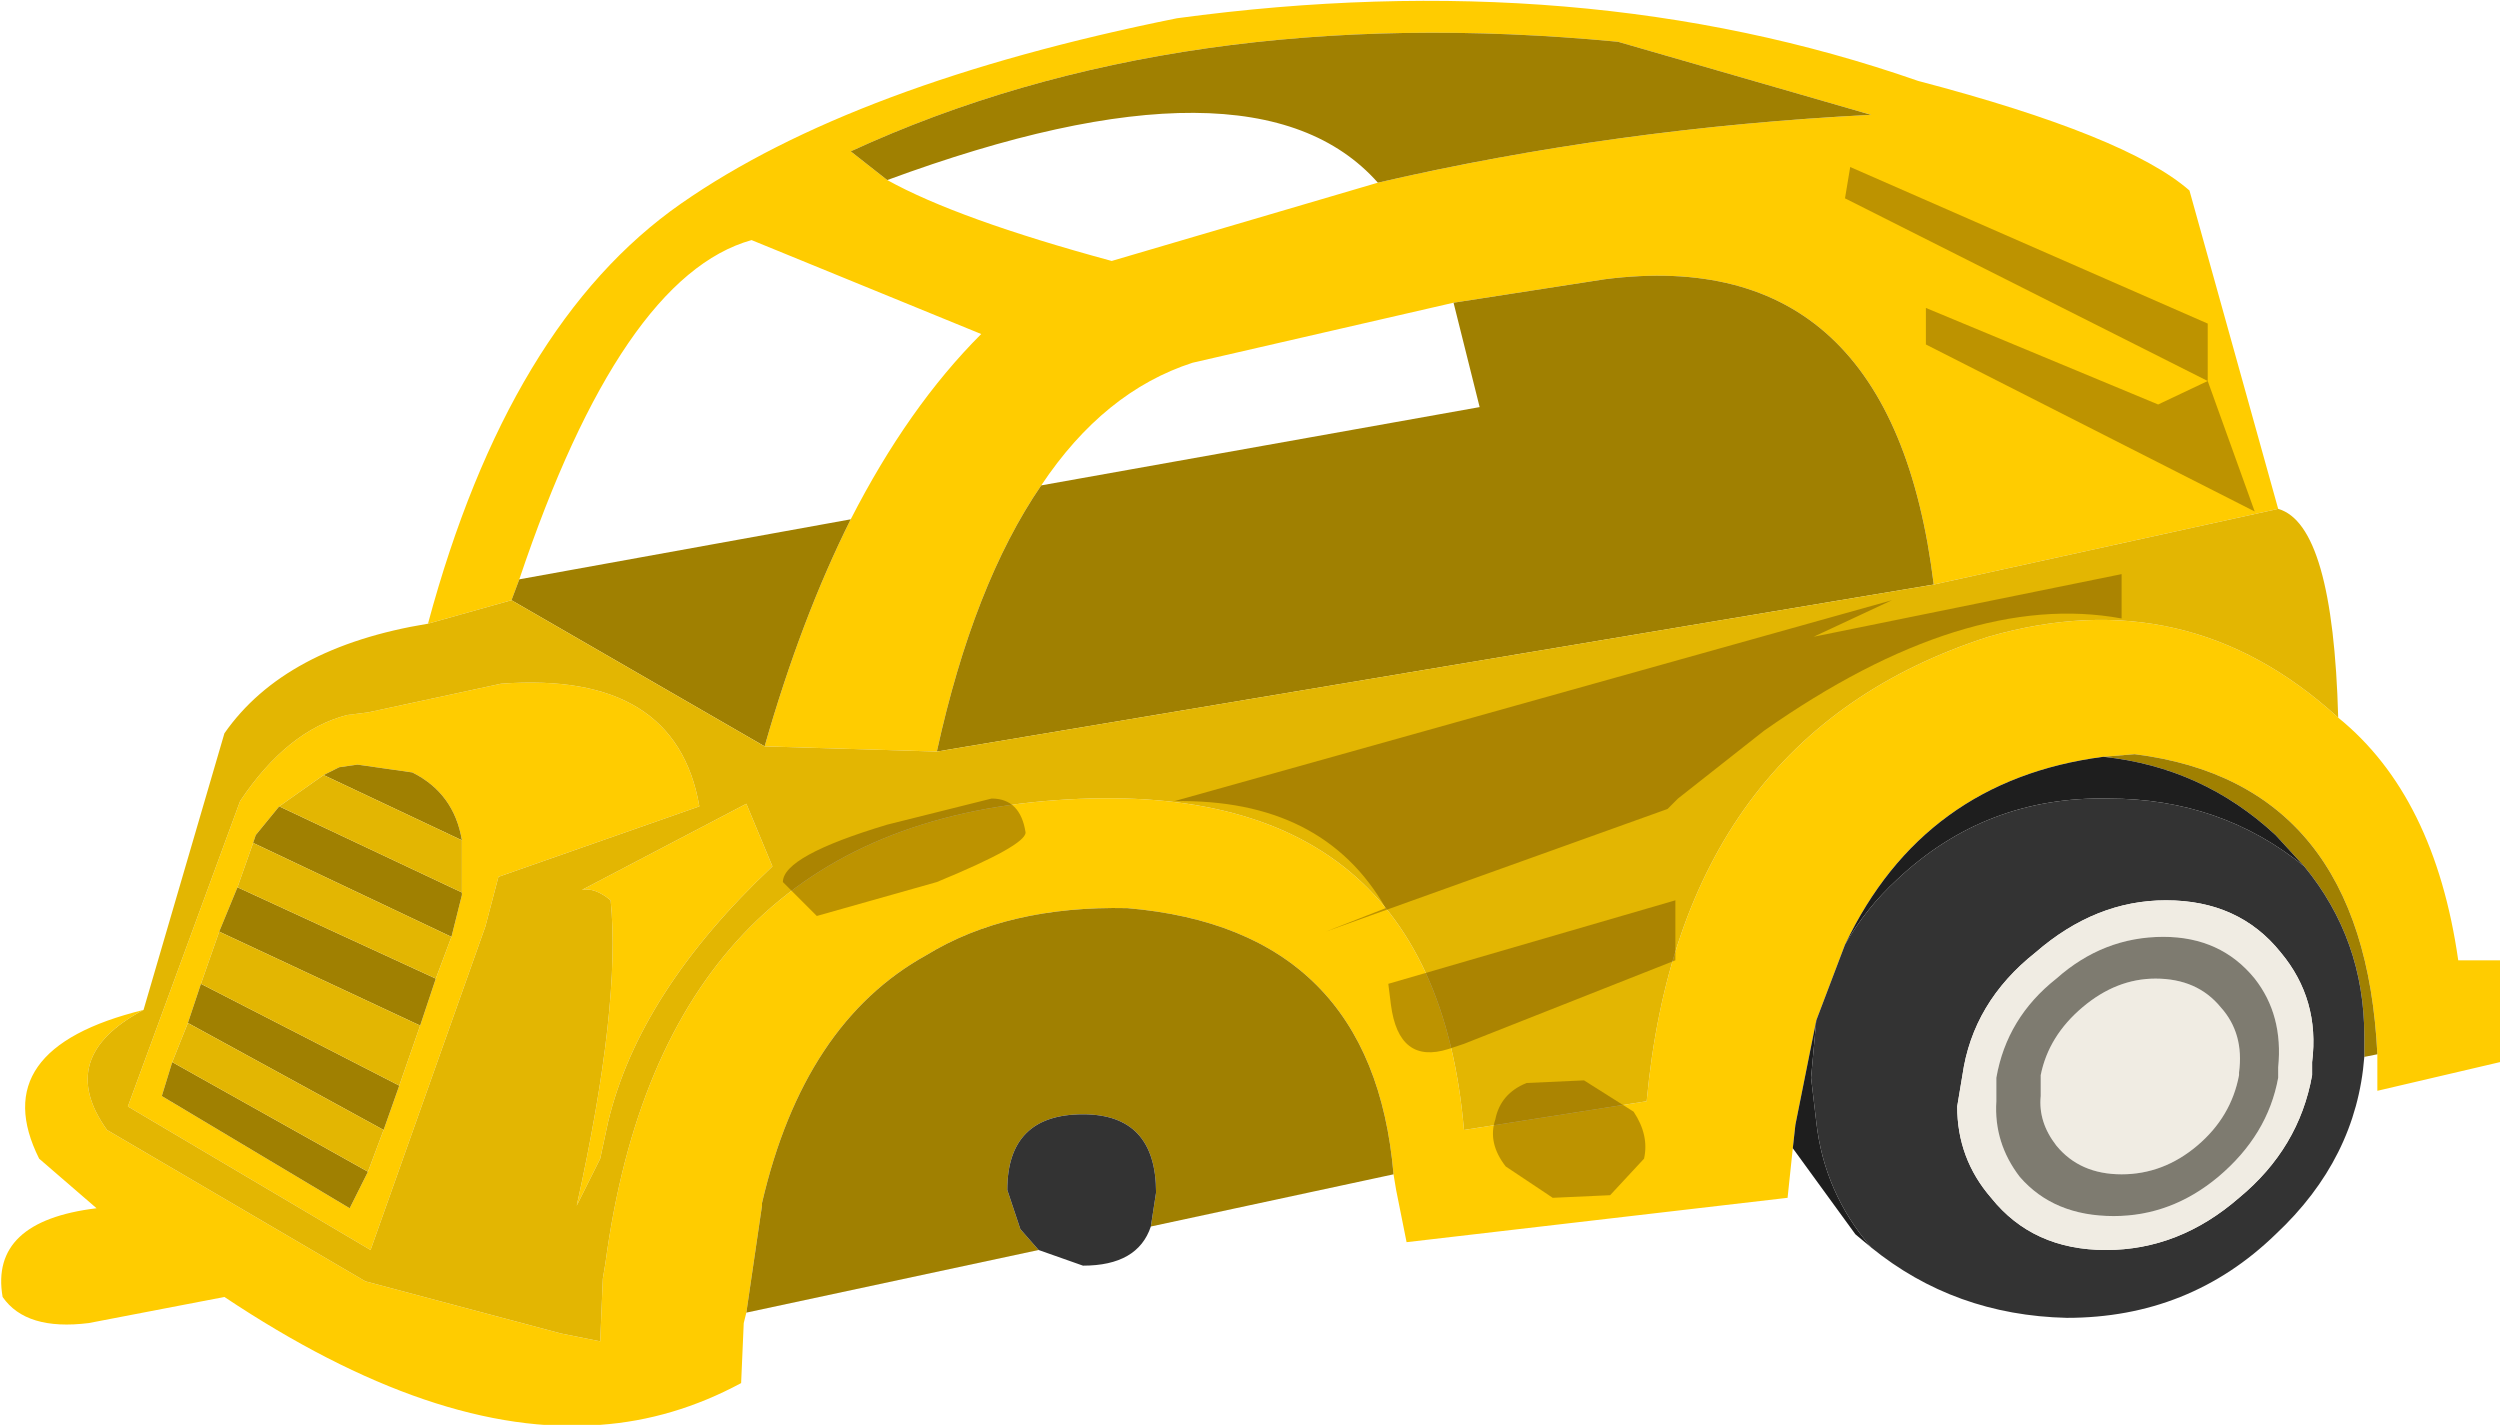 <?xml version="1.0" encoding="UTF-8" standalone="no"?>
<svg xmlns:xlink="http://www.w3.org/1999/xlink" height="27.3px" width="47.9px" xmlns="http://www.w3.org/2000/svg">
  <g transform="matrix(1.0, 0.0, 0.0, 1.0, 23.95, 13.65)">
    <use height="27.3" transform="matrix(1.0, 0.0, 0.0, 1.0, -23.95, -13.65)" width="47.9" xlink:href="#shape0"/>
  </g>
  <defs>
    <g id="shape0" transform="matrix(1.0, 0.0, 0.0, 1.0, 23.95, 13.65)">
      <path d="M19.7 -3.9 L13.1 -2.45 Q12.3 -9.0 6.8 -8.3 L3.9 -7.85 -1.1 -6.7 Q-2.8 -6.15 -4.0 -4.35 -5.3 -2.45 -6.0 0.75 L-9.3 0.65 Q-8.6 -1.8 -7.65 -3.7 -6.55 -5.85 -5.15 -7.25 L-9.55 -9.05 Q-12.05 -8.35 -14.0 -2.55 L-14.15 -2.15 -15.75 -1.7 Q-14.2 -7.45 -10.9 -9.75 -7.6 -12.05 -1.4 -13.3 6.35 -14.35 12.8 -12.1 16.8 -11.05 18.0 -10.0 L19.7 -3.9 M2.45 -10.15 Q7.0 -11.2 11.9 -11.45 L7.05 -12.85 Q-1.35 -13.65 -7.65 -10.75 L-6.95 -10.2 Q-5.6 -9.45 -2.65 -8.65 L2.45 -10.15 M21.6 6.55 Q21.35 1.35 16.95 0.8 L16.35 0.85 Q12.9 1.3 11.4 4.45 L10.85 5.9 10.45 7.9 10.4 8.35 10.3 9.3 3.0 10.15 2.8 9.15 2.75 8.85 Q2.35 4.15 -2.35 3.75 -4.65 3.7 -6.2 4.65 -8.55 5.95 -9.35 9.4 L-9.35 9.45 -9.65 11.5 -9.7 11.7 -9.75 12.85 Q-11.05 13.55 -12.45 13.65 -15.6 13.9 -19.65 11.2 L-22.25 11.7 Q-23.45 11.85 -23.9 11.2 -24.15 9.75 -22.1 9.5 L-23.2 8.55 Q-24.25 6.45 -21.2 5.7 -22.9 6.6 -21.9 8.0 L-16.95 10.9 -13.2 11.9 -12.45 12.05 -12.4 10.85 -12.35 10.55 Q-11.25 2.35 -3.95 1.7 3.5 1.05 4.1 8.0 L7.6 7.45 Q8.25 0.45 14.15 -1.45 17.95 -2.55 20.85 0.1 22.7 1.6 23.15 4.75 L23.95 4.75 23.95 6.7 21.6 7.25 21.6 6.55 M-9.15 2.95 Q-11.7 5.35 -12.3 7.85 L-12.45 8.55 -12.9 9.45 Q-12.05 5.6 -12.25 3.6 -12.55 3.35 -12.8 3.4 L-9.65 1.75 -9.15 2.95 M-14.65 4.1 L-16.85 10.3 -21.5 7.55 -19.35 1.7 Q-18.45 0.35 -17.3 0.05 L-16.9 0.0 -14.35 -0.55 Q-11.0 -0.8 -10.55 1.8 L-14.4 3.15 -14.65 4.1 M-15.1 3.45 L-15.1 2.45 Q-15.25 1.55 -16.05 1.15 L-17.1 1.0 -17.45 1.05 -17.75 1.2 -18.6 1.8 -19.05 2.35 -19.1 2.5 -19.4 3.35 -19.75 4.2 -20.1 5.2 -20.35 5.95 -20.65 6.7 -20.85 7.35 -17.25 9.5 -16.9 8.8 -16.6 8.0 -16.3 7.15 -15.9 6.0 -15.6 5.1 -15.3 4.3 -15.1 3.5 -15.1 3.45" fill="#ffcc00" fill-rule="evenodd" stroke="none"/>
      <path d="M-14.15 -2.15 L-14.0 -2.55 -7.65 -3.7 Q-8.6 -1.8 -9.3 0.65 L-14.15 -2.15 M-6.0 0.75 Q-5.3 -2.45 -4.0 -4.35 L4.4 -5.85 3.9 -7.85 6.8 -8.3 Q12.3 -9.0 13.1 -2.45 L-6.0 0.75 M-6.95 -10.2 L-7.65 -10.75 Q-1.35 -13.65 7.05 -12.85 L11.9 -11.45 Q7.0 -11.2 2.45 -10.15 0.1 -12.8 -6.95 -10.2 M21.35 6.6 L21.35 6.2 Q21.35 4.35 20.2 2.95 L19.65 2.35 Q18.25 1.05 16.35 0.85 L16.95 0.8 Q21.35 1.35 21.6 6.55 L21.35 6.6 M-9.65 11.5 L-9.35 9.45 -9.35 9.4 Q-8.55 5.95 -6.2 4.65 -4.65 3.7 -2.35 3.75 2.35 4.15 2.75 8.85 L-1.9 9.85 -1.8 9.2 Q-1.8 7.7 -3.2 7.7 -4.65 7.7 -4.65 9.15 L-4.4 9.9 -4.05 10.3 -9.65 11.5 M-15.1 3.45 L-15.1 3.5 -15.3 4.3 -19.1 2.5 -19.05 2.35 -18.6 1.8 -15.1 3.45 M-15.6 5.1 L-15.9 6.0 -19.75 4.2 -19.4 3.35 -15.6 5.1 M-16.3 7.15 L-16.6 8.0 -20.35 5.95 -20.1 5.2 -16.3 7.15 M-16.9 8.8 L-17.25 9.5 -20.85 7.35 -20.65 6.7 -16.9 8.8 M-17.75 1.2 L-17.45 1.05 -17.1 1.0 -16.05 1.15 Q-15.25 1.55 -15.1 2.45 L-17.75 1.2" fill="#a08001" fill-rule="evenodd" stroke="none"/>
      <path d="M13.1 -2.45 L19.7 -3.9 Q20.75 -3.6 20.85 0.1 17.95 -2.55 14.15 -1.45 8.25 0.45 7.6 7.45 L4.1 8.0 Q3.5 1.05 -3.95 1.7 -11.25 2.35 -12.35 10.55 L-12.4 10.85 -12.45 12.05 -13.2 11.9 -16.95 10.9 -21.9 8.0 Q-22.9 6.6 -21.2 5.7 L-19.65 0.4 Q-18.5 -1.25 -15.75 -1.7 L-14.15 -2.15 -9.3 0.65 -6.0 0.75 13.1 -2.45 M-9.15 2.95 L-9.65 1.75 -12.8 3.4 Q-12.55 3.35 -12.25 3.6 -12.05 5.6 -12.9 9.45 L-12.45 8.55 -12.3 7.85 Q-11.7 5.35 -9.15 2.95 M-14.65 4.1 L-14.4 3.15 -10.55 1.8 Q-11.0 -0.8 -14.35 -0.55 L-16.9 0.0 -17.3 0.05 Q-18.45 0.35 -19.35 1.7 L-21.5 7.55 -16.85 10.3 -14.65 4.1 M-15.1 2.45 L-15.1 3.45 -18.6 1.8 -17.75 1.2 -15.1 2.45 M-15.3 4.3 L-15.6 5.1 -19.4 3.35 -19.1 2.5 -15.3 4.3 M-15.9 6.0 L-16.3 7.15 -20.1 5.2 -19.75 4.2 -15.9 6.0 M-16.6 8.0 L-16.9 8.8 -20.65 6.7 -20.35 5.95 -16.6 8.0" fill="#e3b602" fill-rule="evenodd" stroke="none"/>
      <path d="M20.2 2.95 Q21.35 4.35 21.35 6.2 L21.35 6.6 Q21.2 8.55 19.65 10.0 18.0 11.6 15.65 11.6 13.5 11.55 11.9 10.25 11.0 9.2 10.85 7.85 L10.75 7.0 10.85 5.9 11.4 4.45 Q11.8 3.75 12.4 3.2 14.1 1.6 16.45 1.65 18.6 1.65 20.2 2.95 M20.35 6.95 L20.35 6.7 Q20.5 5.5 19.75 4.6 18.95 3.6 17.55 3.6 16.2 3.6 15.05 4.6 13.85 5.55 13.65 6.95 L13.55 7.55 Q13.55 8.55 14.2 9.3 15.0 10.3 16.4 10.3 17.8 10.3 18.95 9.3 20.1 8.35 20.35 6.95 M-1.9 9.85 Q-2.15 10.6 -3.2 10.6 L-4.05 10.3 -4.4 9.9 -4.65 9.15 Q-4.65 7.7 -3.2 7.7 -1.8 7.7 -1.8 9.2 L-1.9 9.85" fill="#333333" fill-rule="evenodd" stroke="none"/>
      <path d="M20.35 6.95 Q20.1 8.35 18.95 9.3 17.8 10.3 16.4 10.3 15.0 10.3 14.2 9.3 13.55 8.55 13.55 7.55 L13.65 6.95 Q13.85 5.55 15.05 4.6 16.2 3.6 17.55 3.6 18.95 3.6 19.75 4.6 20.5 5.5 20.35 6.7 L20.35 6.95 M17.5 4.3 Q16.35 4.3 15.45 5.1 14.5 5.85 14.3 7.0 L14.3 7.45 Q14.25 8.25 14.75 8.9 15.4 9.65 16.55 9.65 17.65 9.65 18.55 8.9 19.5 8.1 19.7 7.0 L19.7 6.8 Q19.8 5.8 19.25 5.1 18.6 4.3 17.5 4.3 M17.35 5.1 Q18.15 5.1 18.6 5.65 19.05 6.15 18.95 6.9 L18.95 6.95 Q18.8 7.75 18.15 8.3 17.5 8.85 16.7 8.85 15.9 8.85 15.45 8.3 15.1 7.85 15.15 7.35 L15.15 6.95 Q15.3 6.2 15.95 5.65 16.6 5.1 17.35 5.1" fill="#f0ece3" fill-rule="evenodd" stroke="none"/>
      <path d="M16.35 0.85 Q18.25 1.05 19.65 2.35 L20.2 2.95 Q18.6 1.65 16.45 1.65 14.1 1.6 12.4 3.2 11.8 3.75 11.4 4.45 12.9 1.3 16.35 0.85 M10.85 5.9 L10.75 7.0 10.85 7.85 Q11.0 9.2 11.9 10.25 L11.6 10.0 10.4 8.35 10.45 7.9 10.85 5.9" fill="#1e1e1e" fill-rule="evenodd" stroke="none"/>
      <path d="M17.5 4.3 Q18.6 4.3 19.25 5.1 19.8 5.8 19.7 6.8 L19.7 7.0 Q19.5 8.1 18.55 8.9 17.65 9.65 16.55 9.65 15.4 9.65 14.75 8.9 14.25 8.25 14.3 7.45 L14.3 7.0 Q14.5 5.85 15.45 5.1 16.35 4.3 17.5 4.3 M17.35 5.1 Q16.6 5.1 15.95 5.65 15.3 6.2 15.15 6.95 L15.15 7.35 Q15.1 7.85 15.45 8.3 15.9 8.85 16.7 8.85 17.5 8.85 18.15 8.3 18.8 7.75 18.95 6.95 L18.95 6.9 Q19.05 6.15 18.6 5.65 18.15 5.1 17.35 5.1" fill="#7e7b70" fill-rule="evenodd" stroke="none"/>
      <path d="M4.9 8.7 Q4.55 8.25 4.7 7.8 4.8 7.3 5.3 7.1 L6.4 7.05 7.35 7.65 Q7.65 8.1 7.55 8.55 L6.9 9.25 5.8 9.3 4.9 8.7 M8.15 3.6 L8.15 4.75 4.1 6.35 3.8 6.45 Q2.85 6.75 2.7 5.6 L2.65 5.2 8.15 3.6 M12.3 -2.15 L10.8 -1.45 16.7 -2.65 16.7 -1.8 Q13.7 -2.35 9.85 0.35 L8.2 1.65 8.0 1.85 1.45 4.2 2.6 3.75 Q1.4 1.65 -1.45 1.7 L12.3 -2.15 M12.95 -7.05 L12.95 -7.75 17.4 -5.9 18.35 -6.35 19.25 -3.85 12.95 -7.05 M18.35 -7.45 L18.35 -6.35 11.4 -9.85 11.5 -10.45 18.35 -7.45 M-6.0 3.25 L-8.3 3.9 -8.95 3.25 Q-8.95 2.75 -6.95 2.15 L-4.95 1.65 Q-4.4 1.65 -4.3 2.3 -4.3 2.55 -6.0 3.25" fill="#432801" fill-opacity="0.349" fill-rule="evenodd" stroke="none"/>
    </g>
  </defs>
</svg>
